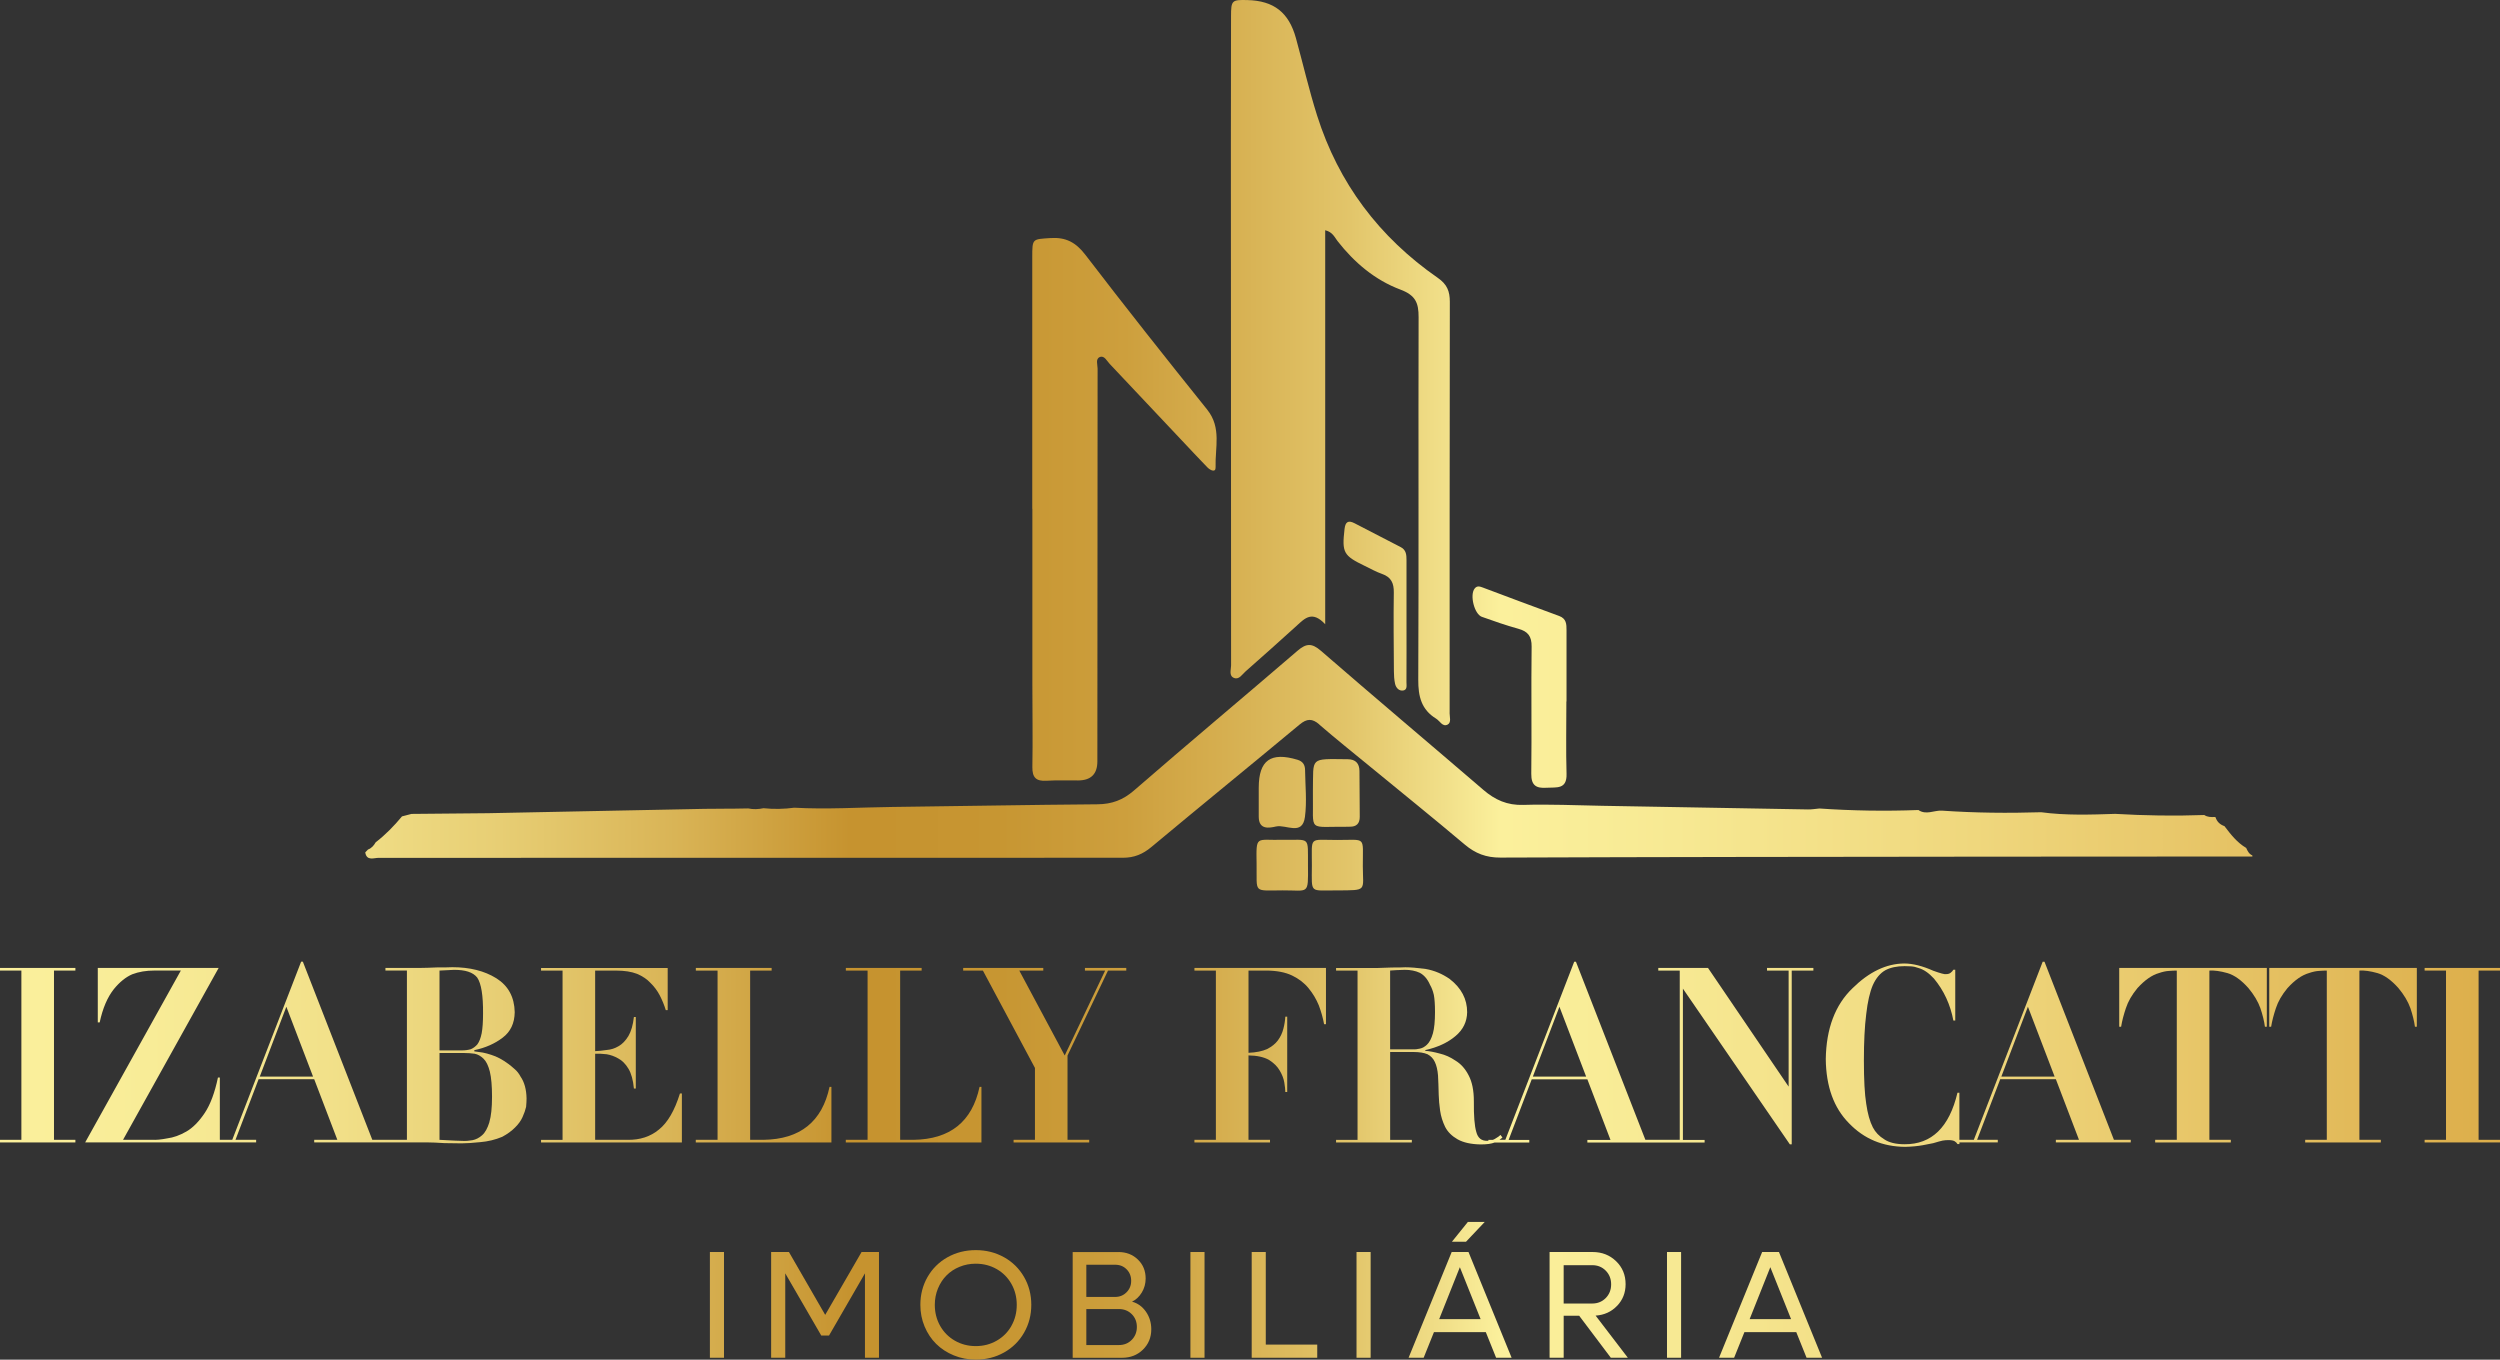 <svg width="228" height="124" viewBox="0 0 228 124" fill="none" xmlns="http://www.w3.org/2000/svg">
<rect x="0" y="0" width="228" height="124" fill="#333333" stroke="none"/>
<path d="M120.321 66.081C121.824 67.381 123.378 68.621 124.913 69.882C127.808 72.26 130.726 74.61 133.588 77.025C134.551 77.838 135.537 78.217 136.826 78.212C151.436 78.154 166.046 78.145 180.655 78.128C188.908 78.119 197.161 78.119 205.417 78.114V78.017C205.109 77.885 204.977 77.613 204.853 77.332C204.02 76.842 203.441 76.096 202.871 75.344C202.471 75.205 202.187 74.949 202.059 74.536L201.985 74.508C201.65 74.529 201.321 74.522 201.028 74.329C198.32 74.427 195.614 74.383 192.908 74.225C190.653 74.299 188.399 74.378 186.153 74.076C183.131 74.169 180.111 74.139 177.093 73.93C176.383 73.893 175.66 74.357 174.959 73.874C171.946 73.988 168.938 73.941 165.929 73.735C165.585 73.765 165.238 73.828 164.894 73.821C158.637 73.714 152.383 73.598 146.126 73.489C143.725 73.447 141.322 73.333 138.923 73.407C137.459 73.454 136.342 72.95 135.277 72.032C130.349 67.797 125.377 63.612 120.469 59.353C119.636 58.631 119.122 58.67 118.329 59.353C113.373 63.614 108.356 67.806 103.421 72.091C102.412 72.966 101.397 73.342 100.082 73.352C93.847 73.398 87.611 73.523 81.376 73.595C78.395 73.63 75.417 73.83 72.436 73.663C71.503 73.788 70.568 73.807 69.632 73.709C69.167 73.807 68.699 73.828 68.232 73.728C67.766 73.735 67.303 73.744 66.838 73.751C66.682 73.751 66.526 73.751 66.37 73.751C65.984 73.753 65.596 73.756 65.209 73.76C64.9 73.763 64.588 73.765 64.278 73.767C57.687 73.9 51.095 74.032 44.504 74.164C42.335 74.185 40.164 74.204 37.996 74.225C37.84 74.225 37.684 74.227 37.528 74.229C37.239 74.304 36.951 74.378 36.662 74.455C35.941 75.323 35.157 76.129 34.259 76.821C34.094 77.109 33.889 77.357 33.563 77.476C33.479 77.564 33.393 77.65 33.31 77.738C33.438 78.542 34.087 78.237 34.51 78.237C57.14 78.24 79.772 78.219 102.402 78.228C103.44 78.228 104.226 77.901 105.015 77.241C109.501 73.498 114.034 69.812 118.527 66.076C119.192 65.523 119.676 65.509 120.332 66.076L120.321 66.081Z" fill="url(#paint0_linear_28_1080)"/>
<path d="M132.206 65.01C132.213 52.517 132.199 40.023 132.224 27.529C132.224 26.547 131.971 25.927 131.121 25.337C125.793 21.642 122.073 16.715 120.116 10.526C119.383 8.206 118.836 5.828 118.189 3.48C117.543 1.13 116.174 0.067 113.752 0.006C112.34 -0.029 112.272 0.032 112.27 1.504C112.263 5.41 112.256 9.318 112.256 13.224C112.256 29.043 112.261 44.865 112.275 60.686C112.275 61.081 112.051 61.638 112.549 61.831C113.005 62.008 113.282 61.508 113.589 61.239C115.155 59.852 116.721 58.468 118.264 57.061C118.994 56.395 119.671 55.654 120.858 56.931V20.997C121.538 21.164 121.71 21.633 121.98 21.982C123.511 23.946 125.405 25.544 127.703 26.405C129.099 26.928 129.381 27.618 129.376 28.93C129.346 39.953 129.397 50.977 129.346 62.001C129.339 63.522 129.632 64.72 130.972 65.54C131.317 65.751 131.561 66.322 132.022 66.083C132.385 65.895 132.201 65.377 132.201 65.008L132.206 65.01Z" fill="url(#paint1_linear_28_1080)"/>
<path d="M110.109 37.373C106.358 32.699 102.635 28.003 98.991 23.245C98.117 22.102 97.202 21.615 95.783 21.712C94.159 21.824 94.142 21.74 94.142 23.44C94.138 31.094 94.142 38.748 94.142 46.402H94.152C94.152 51.736 94.152 57.071 94.152 62.407C94.152 64.92 94.196 67.432 94.152 69.945C94.135 70.913 94.494 71.264 95.445 71.204C96.411 71.143 97.381 71.185 98.349 71.176C99.5 71.165 100.077 70.589 100.08 69.448C100.085 57.502 100.087 45.559 100.101 33.614C100.101 33.254 99.889 32.729 100.306 32.562C100.713 32.399 100.939 32.906 101.19 33.172C103.477 35.588 105.753 38.014 108.035 40.434C108.724 41.166 109.413 41.9 110.111 42.622C110.365 42.884 110.881 43.144 110.862 42.61C110.804 40.85 111.419 39.011 110.106 37.373H110.109Z" fill="url(#paint2_linear_28_1080)"/>
<path d="M135.156 56.258C136.249 56.648 137.348 57.033 138.467 57.342C139.346 57.584 139.695 58.02 139.684 58.977C139.633 62.841 139.7 66.708 139.653 70.572C139.64 71.659 140.126 71.907 141.061 71.842C141.931 71.782 142.911 72.03 142.869 70.581C142.806 68.38 142.853 66.176 142.853 63.972H142.867C142.867 61.808 142.867 59.643 142.867 57.479C142.867 56.922 142.862 56.42 142.187 56.174C139.858 55.329 137.543 54.446 135.223 53.58C134.967 53.485 134.709 53.394 134.488 53.673C134.025 54.256 134.449 56.007 135.154 56.26L135.156 56.258Z" fill="url(#paint3_linear_28_1080)"/>
<path d="M127.124 61.211C127.126 61.594 127.147 61.984 127.229 62.356C127.308 62.716 127.575 63.029 127.959 62.976C128.373 62.918 128.266 62.495 128.269 62.209C128.28 60.356 128.273 58.503 128.273 56.65C128.273 54.797 128.269 52.944 128.273 51.09C128.273 50.612 128.25 50.157 127.75 49.899C126.342 49.172 124.937 48.441 123.527 47.716C122.959 47.426 122.696 47.589 122.622 48.246C122.377 50.394 122.508 50.666 124.471 51.613C124.993 51.866 125.502 52.154 126.047 52.344C126.875 52.635 127.126 53.183 127.115 54.028C127.08 56.422 127.108 58.817 127.124 61.211Z" fill="url(#paint4_linear_28_1080)"/>
<path d="M116.377 75.376C117.28 75.167 118.778 76.266 119.011 74.503C119.197 73.101 119.041 71.654 119.022 70.226C119.018 69.764 118.829 69.441 118.331 69.29C115.89 68.558 114.804 69.329 114.797 71.826C114.797 72.019 114.797 72.211 114.797 72.404C114.797 73.098 114.797 73.793 114.797 74.487C114.797 75.701 115.76 75.518 116.379 75.374L116.377 75.376Z" fill="url(#paint5_linear_28_1080)"/>
<path d="M122.968 75.4C123.008 75.4 123.045 75.393 123.085 75.395C123.708 75.411 124.013 75.109 124.009 74.485C123.997 73.096 123.992 71.707 123.983 70.319C123.978 69.613 123.618 69.246 122.91 69.241C119.395 69.211 119.795 69.027 119.737 72.081C119.737 72.197 119.737 72.313 119.737 72.427C119.809 75.962 119.16 75.365 122.971 75.4H122.968Z" fill="url(#paint6_linear_28_1080)"/>
<path d="M116.984 81.201C119.369 81.189 119.311 81.67 119.287 78.932C119.264 76.215 119.555 76.619 116.954 76.591C114.52 76.656 114.562 76.106 114.601 78.793C114.643 81.5 114.236 81.212 116.986 81.201H116.984Z" fill="url(#paint7_linear_28_1080)"/>
<path d="M124.29 78.948C124.281 76.229 124.637 76.605 121.963 76.605C119.304 76.605 119.657 76.215 119.643 78.951C119.632 81.584 119.408 81.178 121.952 81.206C124.739 81.182 124.297 81.305 124.288 78.948H124.29Z" fill="url(#paint8_linear_28_1080)"/>
<path d="M0 88.516H1.95V103.951H0V104.191H6.876V103.951H4.923V88.516H6.876V88.276H0V88.516Z" fill="url(#paint9_linear_28_1080)"/>
<path d="M46.954 97.519C46.756 97.338 46.567 97.182 46.393 97.05C45.851 96.644 45.32 96.36 44.799 96.2C44.536 96.112 44.278 96.044 44.029 95.993C43.766 95.949 43.508 95.914 43.259 95.884V95.775C44.262 95.564 45.123 95.185 45.841 94.637C46.56 94.098 46.928 93.323 46.942 92.308C46.914 90.931 46.353 89.9 45.262 89.215C44.178 88.543 42.842 88.209 41.258 88.209C40.997 88.223 40.523 88.23 39.831 88.23C39.161 88.258 38.677 88.274 38.375 88.274H35.152V88.513H37.111V103.949H33.954L27.621 87.707H27.462L21.183 103.949H20.049V98.269H19.877C19.589 99.646 19.189 100.719 18.679 101.492C18.148 102.286 17.588 102.855 16.994 103.197C16.401 103.538 15.822 103.747 15.256 103.819C14.705 103.928 14.242 103.972 13.87 103.949H11.222L19.942 88.274H8.918V93.244H9.091C9.365 91.955 9.8 90.938 10.393 90.197C10.917 89.556 11.473 89.108 12.066 88.852C12.66 88.627 13.33 88.513 14.079 88.513H16.494L7.767 104.188H23.36V103.949H21.476L23.584 98.425H28.656L30.764 103.949H28.656V104.188H39.038C39.34 104.188 39.848 104.209 40.553 104.253C41.281 104.267 41.795 104.274 42.1 104.274C42.503 104.274 43.063 104.237 43.785 104.165C44.499 104.107 45.171 103.945 45.809 103.675C46.281 103.42 46.67 103.136 46.975 102.825C47.279 102.528 47.505 102.214 47.652 101.887C47.807 101.546 47.917 101.232 47.98 100.949C48.008 100.652 48.022 100.396 48.022 100.185C48.008 99.356 47.824 98.687 47.47 98.178C47.328 97.909 47.156 97.689 46.951 97.514L46.954 97.519ZM23.691 98.188L26.115 91.813L28.551 98.188H23.691ZM40.083 88.516C40.502 88.486 40.932 88.465 41.372 88.451C42.419 88.437 43.135 88.669 43.519 89.15C43.889 89.688 44.069 90.787 44.054 92.44C44.054 93.183 44.013 93.782 43.929 94.233C43.838 94.679 43.708 95.013 43.54 95.239C43.366 95.443 43.166 95.591 42.942 95.687C42.698 95.759 42.426 95.796 42.126 95.796H40.083V88.513V88.516ZM44.632 102.345C44.462 102.9 44.241 103.297 43.966 103.536C43.706 103.768 43.417 103.919 43.098 103.984C42.768 104.042 42.456 104.065 42.167 104.049C41.935 104.049 41.239 104.017 40.083 103.952V96.035H42.335C42.665 96.035 42.984 96.058 43.287 96.1C43.575 96.158 43.843 96.307 44.092 96.548C44.338 96.781 44.532 97.175 44.673 97.728C44.808 98.283 44.873 99.052 44.873 100.034C44.873 101.016 44.792 101.787 44.629 102.34L44.632 102.345Z" fill="url(#paint10_linear_28_1080)"/>
<path d="M60.1 103.011C59.32 103.659 58.362 103.972 57.226 103.952H54.278V96.102C54.595 96.088 54.944 96.102 55.325 96.147C55.686 96.205 56.037 96.332 56.384 96.53C56.745 96.72 57.054 97.034 57.315 97.47C57.575 97.9 57.74 98.501 57.813 99.275H57.985V92.749H57.813C57.729 93.485 57.561 94.061 57.315 94.477C57.054 94.913 56.749 95.227 56.405 95.417C56.072 95.615 55.721 95.726 55.346 95.756C54.965 95.814 54.609 95.852 54.278 95.865V88.518H56.214C56.947 88.518 57.575 88.615 58.096 88.813C58.597 89.024 59.006 89.301 59.325 89.644C59.662 89.972 59.946 90.35 60.172 90.782C60.391 91.205 60.575 91.653 60.721 92.127H60.893V88.279H49.343V88.518H51.305V103.954H49.343V104.193H62.187V99.723H62.012C61.524 101.29 60.884 102.386 60.097 103.013L60.1 103.011Z" fill="url(#paint11_linear_28_1080)"/>
<path d="M63.455 103.951V104.191H75.826V99.124H75.654C74.977 102.298 72.969 103.907 69.63 103.951H68.413V88.516H70.373V88.276H63.46V88.516H65.442V103.951H63.46H63.455Z" fill="url(#paint12_linear_28_1080)"/>
<path d="M77.136 103.951V104.191H89.507V99.124H89.335C88.658 102.298 86.65 103.907 83.311 103.951H82.094V88.516H84.054V88.276H77.141V88.516H79.123V103.951H77.141H77.136Z" fill="url(#paint13_linear_28_1080)"/>
<path d="M95.147 88.276H87.842V88.516H89.64L94.387 97.396V103.951H92.439V104.191H99.336V103.951H97.358V96.26L101.05 88.516H102.716V88.276H98.945V88.516H100.79L97.102 96.26L92.958 88.516H95.147V88.276Z" fill="url(#paint14_linear_28_1080)"/>
<path d="M108.931 88.516H110.888V103.951H108.931V104.191H115.825V103.951H113.862V96.253C114.643 96.267 115.262 96.402 115.721 96.657C116.172 96.941 116.502 97.27 116.714 97.642C116.933 98.013 117.07 98.371 117.126 98.713C117.189 99.084 117.221 99.377 117.221 99.588H117.394V92.723H117.221C117.2 93.088 117.14 93.455 117.042 93.829C116.944 94.214 116.777 94.565 116.547 94.879C116.314 95.192 115.99 95.454 115.574 95.666C115.137 95.87 114.567 95.986 113.864 96.016V88.516H115.451C116.405 88.516 117.198 88.664 117.833 88.964C118.455 89.263 118.959 89.653 119.348 90.134C119.737 90.608 120.046 91.128 120.279 91.697C120.497 92.28 120.656 92.849 120.756 93.404H120.928V88.276H108.933V88.516H108.931Z" fill="url(#paint15_linear_28_1080)"/>
<path d="M153.474 90.153L163.235 104.365H163.405V88.516H165.38V88.277H161.152V88.516H163.123V99.1L155.771 88.277H151.236V88.516H153.193V103.952H150.059L143.725 87.71H143.567L137.287 103.952H136.75C136.847 103.887 136.938 103.819 137.024 103.745L136.845 103.506C136.745 103.608 136.594 103.717 136.389 103.833C136.317 103.884 136.235 103.921 136.149 103.954H135.742V104.035C135.707 104.035 135.672 104.042 135.635 104.042C135.112 104.056 134.781 103.787 134.639 103.234C134.476 102.695 134.402 101.764 134.416 100.44C134.416 99.458 134.258 98.669 133.939 98.072C133.634 97.475 133.236 97.027 132.741 96.73C132.282 96.416 131.805 96.202 131.31 96.086C130.807 95.949 130.367 95.863 129.986 95.835V95.77C131.114 95.515 132.031 95.09 132.736 94.493C133.434 93.91 133.79 93.183 133.804 92.31C133.804 91.117 133.276 90.109 132.217 89.287C131.54 88.813 130.809 88.509 130.025 88.37C129.262 88.267 128.641 88.216 128.162 88.216C127.936 88.23 127.519 88.237 126.912 88.237C126.319 88.265 125.893 88.281 125.63 88.281H121.849V88.52H123.808V103.956H121.849V104.195H128.76V103.956H126.782V95.942H128.89C129.441 95.942 129.874 96.012 130.193 96.149C130.495 96.309 130.719 96.546 130.861 96.859C131.01 97.173 131.105 97.577 131.147 98.072C131.175 98.58 131.196 99.17 131.21 99.841C131.224 100.299 131.265 100.784 131.338 101.293C131.414 101.811 131.568 102.301 131.794 102.767C132.026 103.225 132.403 103.603 132.927 103.903C133.45 104.2 134.155 104.358 135.044 104.372C135.596 104.372 136.014 104.314 136.305 104.198H139.472V103.959H137.587L139.695 98.434H144.768L146.876 103.959H144.768V104.198H155.461V103.959H153.481V90.16L153.474 90.153ZM128.883 95.698H126.779V88.513C127.11 88.486 127.559 88.462 128.122 88.448C128.643 88.448 129.099 88.539 129.485 88.72C129.881 88.931 130.191 89.296 130.416 89.812C130.565 90.067 130.681 90.371 130.765 90.729C130.835 91.087 130.872 91.609 130.872 92.301C130.872 93.13 130.809 93.778 130.681 94.245C130.546 94.718 130.367 95.06 130.142 95.271C129.937 95.469 129.725 95.587 129.506 95.631C129.26 95.689 129.053 95.712 128.883 95.696V95.698ZM139.795 98.188L142.22 91.813L144.656 98.188H139.795Z" fill="url(#paint16_linear_28_1080)"/>
<path d="M186.451 87.71H186.293L180.013 103.951H178.696V99.655H178.522C177.775 102.804 176.17 104.369 173.706 104.355C172.91 104.355 172.291 104.207 171.846 103.907C171.381 103.624 171.032 103.259 170.802 102.813C170.527 102.275 170.327 101.557 170.199 100.661C170.057 99.785 169.987 98.476 169.987 96.725C169.987 94.974 170.057 93.631 170.199 92.493C170.325 91.372 170.527 90.489 170.799 89.849C171.088 89.208 171.47 88.752 171.949 88.483C172.419 88.234 173.003 88.112 173.699 88.112C173.882 88.112 174.082 88.118 174.299 88.132C174.518 88.146 174.741 88.197 174.974 88.286C175.444 88.416 175.911 88.739 176.377 89.247C177.284 90.341 177.873 91.616 178.147 93.074H178.319V88.439H178.147C178.084 88.548 178.003 88.639 177.903 88.711C177.803 88.799 177.659 88.841 177.468 88.841C177.354 88.871 176.972 88.769 176.318 88.534C175.325 88.091 174.438 87.87 173.659 87.87C172.028 87.884 170.457 88.639 168.947 90.129C167.365 91.65 166.553 93.803 166.511 96.592C166.539 99.096 167.246 101.046 168.631 102.442C169.994 103.861 171.7 104.578 173.752 104.592C174.362 104.578 174.901 104.527 175.369 104.441C175.844 104.348 176.158 104.288 176.307 104.258C176.684 104.144 176.97 104.065 177.17 104.021C177.347 103.993 177.517 103.977 177.682 103.977C177.959 103.977 178.154 104.012 178.268 104.084C178.382 104.156 178.466 104.239 178.524 104.339H178.699V104.186H182.198V103.947H180.313L182.422 98.422H187.494L189.602 103.947H187.494V104.186H194.325V103.947H192.789L186.456 87.705L186.451 87.71ZM182.522 98.188L184.946 91.813L187.382 98.188H182.522Z" fill="url(#paint17_linear_28_1080)"/>
<path d="M193.273 93.638H193.446C193.529 93.121 193.676 92.556 193.881 91.945C194.079 91.335 194.432 90.722 194.939 90.111C195.603 89.382 196.254 88.927 196.889 88.746C197.229 88.629 197.531 88.564 197.801 88.548C198.062 88.527 198.304 88.516 198.523 88.516V103.951H196.552V104.191H203.451V103.951H201.496V88.516C201.943 88.488 202.492 88.562 203.143 88.746C203.767 88.927 204.405 89.382 205.054 90.111C205.563 90.722 205.929 91.335 206.147 91.945C206.352 92.556 206.492 93.121 206.561 93.638H206.734V88.276H193.273V93.638Z" fill="url(#paint18_linear_28_1080)"/>
<path d="M206.955 93.638H207.127C207.211 93.121 207.357 92.556 207.562 91.945C207.76 91.335 208.113 90.722 208.621 90.111C209.284 89.382 209.935 88.927 210.57 88.746C210.91 88.629 211.213 88.564 211.482 88.548C211.743 88.527 211.985 88.516 212.204 88.516V103.951H210.233V104.191H217.132V103.951H215.177V88.516C215.624 88.488 216.173 88.562 216.825 88.746C217.448 88.927 218.086 89.382 218.735 90.111C219.244 90.722 219.61 91.335 219.828 91.945C220.033 92.556 220.173 93.121 220.243 93.638H220.415V88.276H206.955V93.638Z" fill="url(#paint19_linear_28_1080)"/>
<path d="M228 88.516V88.276H221.125V88.516H223.077V103.951H221.125V104.191H228V103.951H226.048V88.516H228Z" fill="url(#paint20_linear_28_1080)"/>
<path d="M66.028 114.183H64.742V123.827H66.028V114.183Z" fill="url(#paint21_linear_28_1080)"/>
<path d="M75.258 119.917L71.95 114.183H70.328V123.827H71.615V116.129L74.898 121.8H75.608L78.884 116.129V123.827H80.163V114.183H78.576L75.258 119.917Z" fill="url(#paint22_linear_28_1080)"/>
<path d="M91.574 114.664C90.801 114.23 89.94 114.011 88.991 114.011C88.042 114.011 87.183 114.23 86.408 114.664C85.636 115.098 85.031 115.697 84.593 116.459C84.156 117.221 83.937 118.068 83.937 119.002C83.937 119.703 84.065 120.36 84.323 120.978C84.582 121.596 84.933 122.123 85.38 122.564C85.827 123.005 86.362 123.356 86.988 123.611C87.611 123.869 88.281 123.997 88.991 123.997C89.94 123.997 90.799 123.779 91.574 123.344C92.346 122.91 92.953 122.311 93.393 121.545C93.833 120.781 94.054 119.931 94.054 118.999C94.054 118.068 93.833 117.218 93.393 116.457C92.953 115.695 92.346 115.096 91.574 114.661V114.664ZM92.244 120.918C91.918 121.493 91.469 121.944 90.897 122.271C90.324 122.599 89.689 122.764 88.991 122.764C88.293 122.764 87.658 122.599 87.085 122.271C86.513 121.944 86.066 121.491 85.74 120.918C85.417 120.342 85.254 119.703 85.254 119.002C85.254 118.475 85.35 117.978 85.54 117.513C85.731 117.049 85.992 116.652 86.32 116.32C86.648 115.987 87.043 115.725 87.507 115.535C87.969 115.344 88.463 115.249 88.986 115.249C89.684 115.249 90.32 115.412 90.892 115.737C91.464 116.062 91.913 116.512 92.239 117.088C92.565 117.664 92.728 118.303 92.728 119.004C92.728 119.705 92.565 120.344 92.239 120.92L92.244 120.918Z" fill="url(#paint23_linear_28_1080)"/>
<path d="M103.245 118.709C103.605 118.537 103.901 118.259 104.134 117.873C104.366 117.488 104.483 117.065 104.483 116.601C104.483 115.904 104.248 115.328 103.775 114.871C103.303 114.413 102.712 114.186 102 114.186H97.828V123.83H102.335C103.091 123.83 103.724 123.584 104.234 123.089C104.741 122.594 104.997 121.974 104.997 121.229C104.997 120.627 104.834 120.096 104.511 119.629C104.187 119.162 103.766 118.856 103.245 118.712V118.709ZM99.073 115.344H101.707C102.126 115.344 102.475 115.484 102.749 115.765C103.026 116.046 103.163 116.394 103.163 116.812C103.163 117.23 103.021 117.574 102.74 117.857C102.458 118.14 102.114 118.28 101.707 118.28H99.073V115.344ZM103.215 122.195C102.903 122.511 102.512 122.669 102.042 122.669H99.073V119.385H102.042C102.512 119.385 102.903 119.541 103.215 119.849C103.526 120.158 103.682 120.548 103.682 121.018C103.682 121.487 103.526 121.879 103.215 122.195Z" fill="url(#paint24_linear_28_1080)"/>
<path d="M109.853 114.183H108.566V123.827H109.853V114.183Z" fill="url(#paint25_linear_28_1080)"/>
<path d="M115.439 114.183H114.155V123.827H120.132V122.627H115.439V114.183Z" fill="url(#paint26_linear_28_1080)"/>
<path d="M125.002 114.183H123.715V123.827H125.002V114.183Z" fill="url(#paint27_linear_28_1080)"/>
<path d="M133.872 111.438L132.415 113.247H133.699L135.41 111.438H133.872Z" fill="url(#paint28_linear_28_1080)"/>
<path d="M132.394 114.183L128.462 123.827H129.837L130.775 121.493H135.507L136.445 123.827H137.86L133.927 114.183H132.396H132.394ZM131.252 120.307L133.139 115.569L135.033 120.307H131.249H131.252Z" fill="url(#paint29_linear_28_1080)"/>
<path d="M147.478 119.095C147.995 118.556 148.255 117.896 148.255 117.118C148.255 116.28 147.967 115.583 147.39 115.024C146.813 114.464 146.096 114.183 145.24 114.183H141.322V123.827H142.608V119.998H144.023L146.908 123.827H148.46L145.519 119.984C146.308 119.931 146.962 119.633 147.478 119.092V119.095ZM142.606 118.879V115.384H145.212C145.705 115.384 146.115 115.551 146.443 115.883C146.771 116.215 146.936 116.631 146.936 117.132C146.936 117.634 146.771 118.05 146.443 118.382C146.115 118.714 145.705 118.881 145.212 118.881H142.606V118.879Z" fill="url(#paint30_linear_28_1080)"/>
<path d="M153.316 114.183H152.03V123.827H153.316V114.183Z" fill="url(#paint31_linear_28_1080)"/>
<path d="M160.708 114.183L156.776 123.827H158.151L159.089 121.493H163.821L164.759 123.827H166.174L162.241 114.183H160.71H160.708ZM159.566 120.307L161.453 115.569L163.347 120.307H159.563H159.566Z" fill="url(#paint32_linear_28_1080)"/>
<defs>
<linearGradient id="paint0_linear_28_1080" x1="-9.8765e-05" y1="61.998" x2="228" y2="61.998" gradientUnits="userSpaceOnUse">
<stop stop-color="#FBF09C"/>
<stop offset="0.06" stop-color="#F8EC97"/>
<stop offset="0.13" stop-color="#F2E18A"/>
<stop offset="0.2" stop-color="#E7CE74"/>
<stop offset="0.27" stop-color="#D9B456"/>
<stop offset="0.34" stop-color="#C6932F"/>
<stop offset="0.35" stop-color="#C6932F"/>
<stop offset="0.4" stop-color="#C79632"/>
<stop offset="0.45" stop-color="#CD9F3D"/>
<stop offset="0.49" stop-color="#D6AF50"/>
<stop offset="0.54" stop-color="#E2C56A"/>
<stop offset="0.58" stop-color="#F2E18B"/>
<stop offset="0.6" stop-color="#FBF09C"/>
<stop offset="0.67" stop-color="#F7E993"/>
<stop offset="0.79" stop-color="#EFD77D"/>
<stop offset="0.94" stop-color="#E2BA5A"/>
<stop offset="1" stop-color="#DCAD49"/>
</linearGradient>
<linearGradient id="paint1_linear_28_1080" x1="7.96543e-05" y1="61.998" x2="228" y2="61.998" gradientUnits="userSpaceOnUse">
<stop stop-color="#FBF09C"/>
<stop offset="0.06" stop-color="#F8EC97"/>
<stop offset="0.13" stop-color="#F2E18A"/>
<stop offset="0.2" stop-color="#E7CE74"/>
<stop offset="0.27" stop-color="#D9B456"/>
<stop offset="0.34" stop-color="#C6932F"/>
<stop offset="0.35" stop-color="#C6932F"/>
<stop offset="0.4" stop-color="#C79632"/>
<stop offset="0.45" stop-color="#CD9F3D"/>
<stop offset="0.49" stop-color="#D6AF50"/>
<stop offset="0.54" stop-color="#E2C56A"/>
<stop offset="0.58" stop-color="#F2E18B"/>
<stop offset="0.6" stop-color="#FBF09C"/>
<stop offset="0.67" stop-color="#F7E993"/>
<stop offset="0.79" stop-color="#EFD77D"/>
<stop offset="0.94" stop-color="#E2BA5A"/>
<stop offset="1" stop-color="#DCAD49"/>
</linearGradient>
<linearGradient id="paint2_linear_28_1080" x1="2.18233e-05" y1="61.998" x2="228" y2="61.998" gradientUnits="userSpaceOnUse">
<stop stop-color="#FBF09C"/>
<stop offset="0.06" stop-color="#F8EC97"/>
<stop offset="0.13" stop-color="#F2E18A"/>
<stop offset="0.2" stop-color="#E7CE74"/>
<stop offset="0.27" stop-color="#D9B456"/>
<stop offset="0.34" stop-color="#C6932F"/>
<stop offset="0.35" stop-color="#C6932F"/>
<stop offset="0.4" stop-color="#C79632"/>
<stop offset="0.45" stop-color="#CD9F3D"/>
<stop offset="0.49" stop-color="#D6AF50"/>
<stop offset="0.54" stop-color="#E2C56A"/>
<stop offset="0.58" stop-color="#F2E18B"/>
<stop offset="0.6" stop-color="#FBF09C"/>
<stop offset="0.67" stop-color="#F7E993"/>
<stop offset="0.79" stop-color="#EFD77D"/>
<stop offset="0.94" stop-color="#E2BA5A"/>
<stop offset="1" stop-color="#DCAD49"/>
</linearGradient>
<linearGradient id="paint3_linear_28_1080" x1="-0" y1="61.998" x2="228" y2="61.998" gradientUnits="userSpaceOnUse">
<stop stop-color="#FBF09C"/>
<stop offset="0.06" stop-color="#F8EC97"/>
<stop offset="0.13" stop-color="#F2E18A"/>
<stop offset="0.2" stop-color="#E7CE74"/>
<stop offset="0.27" stop-color="#D9B456"/>
<stop offset="0.34" stop-color="#C6932F"/>
<stop offset="0.35" stop-color="#C6932F"/>
<stop offset="0.4" stop-color="#C79632"/>
<stop offset="0.45" stop-color="#CD9F3D"/>
<stop offset="0.49" stop-color="#D6AF50"/>
<stop offset="0.54" stop-color="#E2C56A"/>
<stop offset="0.58" stop-color="#F2E18B"/>
<stop offset="0.6" stop-color="#FBF09C"/>
<stop offset="0.67" stop-color="#F7E993"/>
<stop offset="0.79" stop-color="#EFD77D"/>
<stop offset="0.94" stop-color="#E2BA5A"/>
<stop offset="1" stop-color="#DCAD49"/>
</linearGradient>
<linearGradient id="paint4_linear_28_1080" x1="-0" y1="61.998" x2="228" y2="61.998" gradientUnits="userSpaceOnUse">
<stop stop-color="#FBF09C"/>
<stop offset="0.06" stop-color="#F8EC97"/>
<stop offset="0.13" stop-color="#F2E18A"/>
<stop offset="0.2" stop-color="#E7CE74"/>
<stop offset="0.27" stop-color="#D9B456"/>
<stop offset="0.34" stop-color="#C6932F"/>
<stop offset="0.35" stop-color="#C6932F"/>
<stop offset="0.4" stop-color="#C79632"/>
<stop offset="0.45" stop-color="#CD9F3D"/>
<stop offset="0.49" stop-color="#D6AF50"/>
<stop offset="0.54" stop-color="#E2C56A"/>
<stop offset="0.58" stop-color="#F2E18B"/>
<stop offset="0.6" stop-color="#FBF09C"/>
<stop offset="0.67" stop-color="#F7E993"/>
<stop offset="0.79" stop-color="#EFD77D"/>
<stop offset="0.94" stop-color="#E2BA5A"/>
<stop offset="1" stop-color="#DCAD49"/>
</linearGradient>
<linearGradient id="paint5_linear_28_1080" x1="2.1308e-05" y1="61.998" x2="228" y2="61.998" gradientUnits="userSpaceOnUse">
<stop stop-color="#FBF09C"/>
<stop offset="0.06" stop-color="#F8EC97"/>
<stop offset="0.13" stop-color="#F2E18A"/>
<stop offset="0.2" stop-color="#E7CE74"/>
<stop offset="0.27" stop-color="#D9B456"/>
<stop offset="0.34" stop-color="#C6932F"/>
<stop offset="0.35" stop-color="#C6932F"/>
<stop offset="0.4" stop-color="#C79632"/>
<stop offset="0.45" stop-color="#CD9F3D"/>
<stop offset="0.49" stop-color="#D6AF50"/>
<stop offset="0.54" stop-color="#E2C56A"/>
<stop offset="0.58" stop-color="#F2E18B"/>
<stop offset="0.6" stop-color="#FBF09C"/>
<stop offset="0.67" stop-color="#F7E993"/>
<stop offset="0.79" stop-color="#EFD77D"/>
<stop offset="0.94" stop-color="#E2BA5A"/>
<stop offset="1" stop-color="#DCAD49"/>
</linearGradient>
<linearGradient id="paint6_linear_28_1080" x1="0" y1="61.998" x2="228" y2="61.998" gradientUnits="userSpaceOnUse">
<stop stop-color="#FBF09C"/>
<stop offset="0.06" stop-color="#F8EC97"/>
<stop offset="0.13" stop-color="#F2E18A"/>
<stop offset="0.2" stop-color="#E7CE74"/>
<stop offset="0.27" stop-color="#D9B456"/>
<stop offset="0.34" stop-color="#C6932F"/>
<stop offset="0.35" stop-color="#C6932F"/>
<stop offset="0.4" stop-color="#C79632"/>
<stop offset="0.45" stop-color="#CD9F3D"/>
<stop offset="0.49" stop-color="#D6AF50"/>
<stop offset="0.54" stop-color="#E2C56A"/>
<stop offset="0.58" stop-color="#F2E18B"/>
<stop offset="0.6" stop-color="#FBF09C"/>
<stop offset="0.67" stop-color="#F7E993"/>
<stop offset="0.79" stop-color="#EFD77D"/>
<stop offset="0.94" stop-color="#E2BA5A"/>
<stop offset="1" stop-color="#DCAD49"/>
</linearGradient>
<linearGradient id="paint7_linear_28_1080" x1="2.59572e-05" y1="61.998" x2="228" y2="61.998" gradientUnits="userSpaceOnUse">
<stop stop-color="#FBF09C"/>
<stop offset="0.06" stop-color="#F8EC97"/>
<stop offset="0.13" stop-color="#F2E18A"/>
<stop offset="0.2" stop-color="#E7CE74"/>
<stop offset="0.27" stop-color="#D9B456"/>
<stop offset="0.34" stop-color="#C6932F"/>
<stop offset="0.35" stop-color="#C6932F"/>
<stop offset="0.4" stop-color="#C79632"/>
<stop offset="0.45" stop-color="#CD9F3D"/>
<stop offset="0.49" stop-color="#D6AF50"/>
<stop offset="0.54" stop-color="#E2C56A"/>
<stop offset="0.58" stop-color="#F2E18B"/>
<stop offset="0.6" stop-color="#FBF09C"/>
<stop offset="0.67" stop-color="#F7E993"/>
<stop offset="0.79" stop-color="#EFD77D"/>
<stop offset="0.94" stop-color="#E2BA5A"/>
<stop offset="1" stop-color="#DCAD49"/>
</linearGradient>
<linearGradient id="paint8_linear_28_1080" x1="0" y1="61.998" x2="228" y2="61.998" gradientUnits="userSpaceOnUse">
<stop stop-color="#FBF09C"/>
<stop offset="0.06" stop-color="#F8EC97"/>
<stop offset="0.13" stop-color="#F2E18A"/>
<stop offset="0.2" stop-color="#E7CE74"/>
<stop offset="0.27" stop-color="#D9B456"/>
<stop offset="0.34" stop-color="#C6932F"/>
<stop offset="0.35" stop-color="#C6932F"/>
<stop offset="0.4" stop-color="#C79632"/>
<stop offset="0.45" stop-color="#CD9F3D"/>
<stop offset="0.49" stop-color="#D6AF50"/>
<stop offset="0.54" stop-color="#E2C56A"/>
<stop offset="0.58" stop-color="#F2E18B"/>
<stop offset="0.6" stop-color="#FBF09C"/>
<stop offset="0.67" stop-color="#F7E993"/>
<stop offset="0.79" stop-color="#EFD77D"/>
<stop offset="0.94" stop-color="#E2BA5A"/>
<stop offset="1" stop-color="#DCAD49"/>
</linearGradient>
<linearGradient id="paint9_linear_28_1080" x1="0" y1="61.998" x2="228" y2="61.998" gradientUnits="userSpaceOnUse">
<stop stop-color="#FBF09C"/>
<stop offset="0.06" stop-color="#F8EC97"/>
<stop offset="0.13" stop-color="#F2E18A"/>
<stop offset="0.2" stop-color="#E7CE74"/>
<stop offset="0.27" stop-color="#D9B456"/>
<stop offset="0.34" stop-color="#C6932F"/>
<stop offset="0.35" stop-color="#C6932F"/>
<stop offset="0.4" stop-color="#C79632"/>
<stop offset="0.45" stop-color="#CD9F3D"/>
<stop offset="0.49" stop-color="#D6AF50"/>
<stop offset="0.54" stop-color="#E2C56A"/>
<stop offset="0.58" stop-color="#F2E18B"/>
<stop offset="0.6" stop-color="#FBF09C"/>
<stop offset="0.67" stop-color="#F7E993"/>
<stop offset="0.79" stop-color="#EFD77D"/>
<stop offset="0.94" stop-color="#E2BA5A"/>
<stop offset="1" stop-color="#DCAD49"/>
</linearGradient>
<linearGradient id="paint10_linear_28_1080" x1="-7.02813e-05" y1="61.998" x2="228" y2="61.998" gradientUnits="userSpaceOnUse">
<stop stop-color="#FBF09C"/>
<stop offset="0.06" stop-color="#F8EC97"/>
<stop offset="0.13" stop-color="#F2E18A"/>
<stop offset="0.2" stop-color="#E7CE74"/>
<stop offset="0.27" stop-color="#D9B456"/>
<stop offset="0.34" stop-color="#C6932F"/>
<stop offset="0.35" stop-color="#C6932F"/>
<stop offset="0.4" stop-color="#C79632"/>
<stop offset="0.45" stop-color="#CD9F3D"/>
<stop offset="0.49" stop-color="#D6AF50"/>
<stop offset="0.54" stop-color="#E2C56A"/>
<stop offset="0.58" stop-color="#F2E18B"/>
<stop offset="0.6" stop-color="#FBF09C"/>
<stop offset="0.67" stop-color="#F7E993"/>
<stop offset="0.79" stop-color="#EFD77D"/>
<stop offset="0.94" stop-color="#E2BA5A"/>
<stop offset="1" stop-color="#DCAD49"/>
</linearGradient>
<linearGradient id="paint11_linear_28_1080" x1="1.35628e-05" y1="61.998" x2="228" y2="61.998" gradientUnits="userSpaceOnUse">
<stop stop-color="#FBF09C"/>
<stop offset="0.06" stop-color="#F8EC97"/>
<stop offset="0.13" stop-color="#F2E18A"/>
<stop offset="0.2" stop-color="#E7CE74"/>
<stop offset="0.27" stop-color="#D9B456"/>
<stop offset="0.34" stop-color="#C6932F"/>
<stop offset="0.35" stop-color="#C6932F"/>
<stop offset="0.4" stop-color="#C79632"/>
<stop offset="0.45" stop-color="#CD9F3D"/>
<stop offset="0.49" stop-color="#D6AF50"/>
<stop offset="0.54" stop-color="#E2C56A"/>
<stop offset="0.58" stop-color="#F2E18B"/>
<stop offset="0.6" stop-color="#FBF09C"/>
<stop offset="0.67" stop-color="#F7E993"/>
<stop offset="0.79" stop-color="#EFD77D"/>
<stop offset="0.94" stop-color="#E2BA5A"/>
<stop offset="1" stop-color="#DCAD49"/>
</linearGradient>
<linearGradient id="paint12_linear_28_1080" x1="9.06817e-05" y1="61.998" x2="228" y2="61.998" gradientUnits="userSpaceOnUse">
<stop stop-color="#FBF09C"/>
<stop offset="0.06" stop-color="#F8EC97"/>
<stop offset="0.13" stop-color="#F2E18A"/>
<stop offset="0.2" stop-color="#E7CE74"/>
<stop offset="0.27" stop-color="#D9B456"/>
<stop offset="0.34" stop-color="#C6932F"/>
<stop offset="0.35" stop-color="#C6932F"/>
<stop offset="0.4" stop-color="#C79632"/>
<stop offset="0.45" stop-color="#CD9F3D"/>
<stop offset="0.49" stop-color="#D6AF50"/>
<stop offset="0.54" stop-color="#E2C56A"/>
<stop offset="0.58" stop-color="#F2E18B"/>
<stop offset="0.6" stop-color="#FBF09C"/>
<stop offset="0.67" stop-color="#F7E993"/>
<stop offset="0.79" stop-color="#EFD77D"/>
<stop offset="0.94" stop-color="#E2BA5A"/>
<stop offset="1" stop-color="#DCAD49"/>
</linearGradient>
<linearGradient id="paint13_linear_28_1080" x1="-1.78265e-05" y1="61.998" x2="228" y2="61.998" gradientUnits="userSpaceOnUse">
<stop stop-color="#FBF09C"/>
<stop offset="0.06" stop-color="#F8EC97"/>
<stop offset="0.13" stop-color="#F2E18A"/>
<stop offset="0.2" stop-color="#E7CE74"/>
<stop offset="0.27" stop-color="#D9B456"/>
<stop offset="0.34" stop-color="#C6932F"/>
<stop offset="0.35" stop-color="#C6932F"/>
<stop offset="0.4" stop-color="#C79632"/>
<stop offset="0.45" stop-color="#CD9F3D"/>
<stop offset="0.49" stop-color="#D6AF50"/>
<stop offset="0.54" stop-color="#E2C56A"/>
<stop offset="0.58" stop-color="#F2E18B"/>
<stop offset="0.6" stop-color="#FBF09C"/>
<stop offset="0.67" stop-color="#F7E993"/>
<stop offset="0.79" stop-color="#EFD77D"/>
<stop offset="0.94" stop-color="#E2BA5A"/>
<stop offset="1" stop-color="#DCAD49"/>
</linearGradient>
<linearGradient id="paint14_linear_28_1080" x1="-1.60978e-05" y1="61.998" x2="228" y2="61.998" gradientUnits="userSpaceOnUse">
<stop stop-color="#FBF09C"/>
<stop offset="0.06" stop-color="#F8EC97"/>
<stop offset="0.13" stop-color="#F2E18A"/>
<stop offset="0.2" stop-color="#E7CE74"/>
<stop offset="0.27" stop-color="#D9B456"/>
<stop offset="0.34" stop-color="#C6932F"/>
<stop offset="0.35" stop-color="#C6932F"/>
<stop offset="0.4" stop-color="#C79632"/>
<stop offset="0.45" stop-color="#CD9F3D"/>
<stop offset="0.49" stop-color="#D6AF50"/>
<stop offset="0.54" stop-color="#E2C56A"/>
<stop offset="0.58" stop-color="#F2E18B"/>
<stop offset="0.6" stop-color="#FBF09C"/>
<stop offset="0.67" stop-color="#F7E993"/>
<stop offset="0.79" stop-color="#EFD77D"/>
<stop offset="0.94" stop-color="#E2BA5A"/>
<stop offset="1" stop-color="#DCAD49"/>
</linearGradient>
<linearGradient id="paint15_linear_28_1080" x1="3.42347e-05" y1="61.998" x2="228" y2="61.998" gradientUnits="userSpaceOnUse">
<stop stop-color="#FBF09C"/>
<stop offset="0.06" stop-color="#F8EC97"/>
<stop offset="0.13" stop-color="#F2E18A"/>
<stop offset="0.2" stop-color="#E7CE74"/>
<stop offset="0.27" stop-color="#D9B456"/>
<stop offset="0.34" stop-color="#C6932F"/>
<stop offset="0.35" stop-color="#C6932F"/>
<stop offset="0.4" stop-color="#C79632"/>
<stop offset="0.45" stop-color="#CD9F3D"/>
<stop offset="0.49" stop-color="#D6AF50"/>
<stop offset="0.54" stop-color="#E2C56A"/>
<stop offset="0.58" stop-color="#F2E18B"/>
<stop offset="0.6" stop-color="#FBF09C"/>
<stop offset="0.67" stop-color="#F7E993"/>
<stop offset="0.79" stop-color="#EFD77D"/>
<stop offset="0.94" stop-color="#E2BA5A"/>
<stop offset="1" stop-color="#DCAD49"/>
</linearGradient>
<linearGradient id="paint16_linear_28_1080" x1="-0" y1="61.998" x2="228" y2="61.998" gradientUnits="userSpaceOnUse">
<stop stop-color="#FBF09C"/>
<stop offset="0.06" stop-color="#F8EC97"/>
<stop offset="0.13" stop-color="#F2E18A"/>
<stop offset="0.2" stop-color="#E7CE74"/>
<stop offset="0.27" stop-color="#D9B456"/>
<stop offset="0.34" stop-color="#C6932F"/>
<stop offset="0.35" stop-color="#C6932F"/>
<stop offset="0.4" stop-color="#C79632"/>
<stop offset="0.45" stop-color="#CD9F3D"/>
<stop offset="0.49" stop-color="#D6AF50"/>
<stop offset="0.54" stop-color="#E2C56A"/>
<stop offset="0.58" stop-color="#F2E18B"/>
<stop offset="0.6" stop-color="#FBF09C"/>
<stop offset="0.67" stop-color="#F7E993"/>
<stop offset="0.79" stop-color="#EFD77D"/>
<stop offset="0.94" stop-color="#E2BA5A"/>
<stop offset="1" stop-color="#DCAD49"/>
</linearGradient>
<linearGradient id="paint17_linear_28_1080" x1="0" y1="61.998" x2="228" y2="61.998" gradientUnits="userSpaceOnUse">
<stop stop-color="#FBF09C"/>
<stop offset="0.06" stop-color="#F8EC97"/>
<stop offset="0.13" stop-color="#F2E18A"/>
<stop offset="0.2" stop-color="#E7CE74"/>
<stop offset="0.27" stop-color="#D9B456"/>
<stop offset="0.34" stop-color="#C6932F"/>
<stop offset="0.35" stop-color="#C6932F"/>
<stop offset="0.4" stop-color="#C79632"/>
<stop offset="0.45" stop-color="#CD9F3D"/>
<stop offset="0.49" stop-color="#D6AF50"/>
<stop offset="0.54" stop-color="#E2C56A"/>
<stop offset="0.58" stop-color="#F2E18B"/>
<stop offset="0.6" stop-color="#FBF09C"/>
<stop offset="0.67" stop-color="#F7E993"/>
<stop offset="0.79" stop-color="#EFD77D"/>
<stop offset="0.94" stop-color="#E2BA5A"/>
<stop offset="1" stop-color="#DCAD49"/>
</linearGradient>
<linearGradient id="paint18_linear_28_1080" x1="-2.3578e-05" y1="61.998" x2="228" y2="61.998" gradientUnits="userSpaceOnUse">
<stop stop-color="#FBF09C"/>
<stop offset="0.06" stop-color="#F8EC97"/>
<stop offset="0.13" stop-color="#F2E18A"/>
<stop offset="0.2" stop-color="#E7CE74"/>
<stop offset="0.27" stop-color="#D9B456"/>
<stop offset="0.34" stop-color="#C6932F"/>
<stop offset="0.35" stop-color="#C6932F"/>
<stop offset="0.4" stop-color="#C79632"/>
<stop offset="0.45" stop-color="#CD9F3D"/>
<stop offset="0.49" stop-color="#D6AF50"/>
<stop offset="0.54" stop-color="#E2C56A"/>
<stop offset="0.58" stop-color="#F2E18B"/>
<stop offset="0.6" stop-color="#FBF09C"/>
<stop offset="0.67" stop-color="#F7E993"/>
<stop offset="0.79" stop-color="#EFD77D"/>
<stop offset="0.94" stop-color="#E2BA5A"/>
<stop offset="1" stop-color="#DCAD49"/>
</linearGradient>
<linearGradient id="paint19_linear_28_1080" x1="7.49524e-05" y1="61.998" x2="228" y2="61.998" gradientUnits="userSpaceOnUse">
<stop stop-color="#FBF09C"/>
<stop offset="0.06" stop-color="#F8EC97"/>
<stop offset="0.13" stop-color="#F2E18A"/>
<stop offset="0.2" stop-color="#E7CE74"/>
<stop offset="0.27" stop-color="#D9B456"/>
<stop offset="0.34" stop-color="#C6932F"/>
<stop offset="0.35" stop-color="#C6932F"/>
<stop offset="0.4" stop-color="#C79632"/>
<stop offset="0.45" stop-color="#CD9F3D"/>
<stop offset="0.49" stop-color="#D6AF50"/>
<stop offset="0.54" stop-color="#E2C56A"/>
<stop offset="0.58" stop-color="#F2E18B"/>
<stop offset="0.6" stop-color="#FBF09C"/>
<stop offset="0.67" stop-color="#F7E993"/>
<stop offset="0.79" stop-color="#EFD77D"/>
<stop offset="0.94" stop-color="#E2BA5A"/>
<stop offset="1" stop-color="#DCAD49"/>
</linearGradient>
<linearGradient id="paint20_linear_28_1080" x1="0" y1="61.998" x2="228" y2="61.998" gradientUnits="userSpaceOnUse">
<stop stop-color="#FBF09C"/>
<stop offset="0.06" stop-color="#F8EC97"/>
<stop offset="0.13" stop-color="#F2E18A"/>
<stop offset="0.2" stop-color="#E7CE74"/>
<stop offset="0.27" stop-color="#D9B456"/>
<stop offset="0.34" stop-color="#C6932F"/>
<stop offset="0.35" stop-color="#C6932F"/>
<stop offset="0.4" stop-color="#C79632"/>
<stop offset="0.45" stop-color="#CD9F3D"/>
<stop offset="0.49" stop-color="#D6AF50"/>
<stop offset="0.54" stop-color="#E2C56A"/>
<stop offset="0.58" stop-color="#F2E18B"/>
<stop offset="0.6" stop-color="#FBF09C"/>
<stop offset="0.67" stop-color="#F7E993"/>
<stop offset="0.79" stop-color="#EFD77D"/>
<stop offset="0.94" stop-color="#E2BA5A"/>
<stop offset="1" stop-color="#DCAD49"/>
</linearGradient>
<linearGradient id="paint21_linear_28_1080" x1="4.64792e-05" y1="61.998" x2="228" y2="61.998" gradientUnits="userSpaceOnUse">
<stop stop-color="#FBF09C"/>
<stop offset="0.06" stop-color="#F8EC97"/>
<stop offset="0.13" stop-color="#F2E18A"/>
<stop offset="0.2" stop-color="#E7CE74"/>
<stop offset="0.27" stop-color="#D9B456"/>
<stop offset="0.34" stop-color="#C6932F"/>
<stop offset="0.35" stop-color="#C6932F"/>
<stop offset="0.4" stop-color="#C79632"/>
<stop offset="0.45" stop-color="#CD9F3D"/>
<stop offset="0.49" stop-color="#D6AF50"/>
<stop offset="0.54" stop-color="#E2C56A"/>
<stop offset="0.58" stop-color="#F2E18B"/>
<stop offset="0.6" stop-color="#FBF09C"/>
<stop offset="0.67" stop-color="#F7E993"/>
<stop offset="0.79" stop-color="#EFD77D"/>
<stop offset="0.94" stop-color="#E2BA5A"/>
<stop offset="1" stop-color="#DCAD49"/>
</linearGradient>
<linearGradient id="paint22_linear_28_1080" x1="-3.09548e-05" y1="61.998" x2="228" y2="61.998" gradientUnits="userSpaceOnUse">
<stop stop-color="#FBF09C"/>
<stop offset="0.06" stop-color="#F8EC97"/>
<stop offset="0.13" stop-color="#F2E18A"/>
<stop offset="0.2" stop-color="#E7CE74"/>
<stop offset="0.27" stop-color="#D9B456"/>
<stop offset="0.34" stop-color="#C6932F"/>
<stop offset="0.35" stop-color="#C6932F"/>
<stop offset="0.4" stop-color="#C79632"/>
<stop offset="0.45" stop-color="#CD9F3D"/>
<stop offset="0.49" stop-color="#D6AF50"/>
<stop offset="0.54" stop-color="#E2C56A"/>
<stop offset="0.58" stop-color="#F2E18B"/>
<stop offset="0.6" stop-color="#FBF09C"/>
<stop offset="0.67" stop-color="#F7E993"/>
<stop offset="0.79" stop-color="#EFD77D"/>
<stop offset="0.94" stop-color="#E2BA5A"/>
<stop offset="1" stop-color="#DCAD49"/>
</linearGradient>
<linearGradient id="paint23_linear_28_1080" x1="-6.71473e-05" y1="61.998" x2="228" y2="61.998" gradientUnits="userSpaceOnUse">
<stop stop-color="#FBF09C"/>
<stop offset="0.06" stop-color="#F8EC97"/>
<stop offset="0.13" stop-color="#F2E18A"/>
<stop offset="0.2" stop-color="#E7CE74"/>
<stop offset="0.27" stop-color="#D9B456"/>
<stop offset="0.34" stop-color="#C6932F"/>
<stop offset="0.35" stop-color="#C6932F"/>
<stop offset="0.4" stop-color="#C79632"/>
<stop offset="0.45" stop-color="#CD9F3D"/>
<stop offset="0.49" stop-color="#D6AF50"/>
<stop offset="0.54" stop-color="#E2C56A"/>
<stop offset="0.58" stop-color="#F2E18B"/>
<stop offset="0.6" stop-color="#FBF09C"/>
<stop offset="0.67" stop-color="#F7E993"/>
<stop offset="0.79" stop-color="#EFD77D"/>
<stop offset="0.94" stop-color="#E2BA5A"/>
<stop offset="1" stop-color="#DCAD49"/>
</linearGradient>
<linearGradient id="paint24_linear_28_1080" x1="0" y1="61.998" x2="228" y2="61.998" gradientUnits="userSpaceOnUse">
<stop stop-color="#FBF09C"/>
<stop offset="0.06" stop-color="#F8EC97"/>
<stop offset="0.13" stop-color="#F2E18A"/>
<stop offset="0.2" stop-color="#E7CE74"/>
<stop offset="0.27" stop-color="#D9B456"/>
<stop offset="0.34" stop-color="#C6932F"/>
<stop offset="0.35" stop-color="#C6932F"/>
<stop offset="0.4" stop-color="#C79632"/>
<stop offset="0.45" stop-color="#CD9F3D"/>
<stop offset="0.49" stop-color="#D6AF50"/>
<stop offset="0.54" stop-color="#E2C56A"/>
<stop offset="0.58" stop-color="#F2E18B"/>
<stop offset="0.6" stop-color="#FBF09C"/>
<stop offset="0.67" stop-color="#F7E993"/>
<stop offset="0.79" stop-color="#EFD77D"/>
<stop offset="0.94" stop-color="#E2BA5A"/>
<stop offset="1" stop-color="#DCAD49"/>
</linearGradient>
<linearGradient id="paint25_linear_28_1080" x1="3.95143e-05" y1="61.998" x2="228" y2="61.998" gradientUnits="userSpaceOnUse">
<stop stop-color="#FBF09C"/>
<stop offset="0.06" stop-color="#F8EC97"/>
<stop offset="0.13" stop-color="#F2E18A"/>
<stop offset="0.2" stop-color="#E7CE74"/>
<stop offset="0.27" stop-color="#D9B456"/>
<stop offset="0.34" stop-color="#C6932F"/>
<stop offset="0.35" stop-color="#C6932F"/>
<stop offset="0.4" stop-color="#C79632"/>
<stop offset="0.45" stop-color="#CD9F3D"/>
<stop offset="0.49" stop-color="#D6AF50"/>
<stop offset="0.54" stop-color="#E2C56A"/>
<stop offset="0.58" stop-color="#F2E18B"/>
<stop offset="0.6" stop-color="#FBF09C"/>
<stop offset="0.67" stop-color="#F7E993"/>
<stop offset="0.79" stop-color="#EFD77D"/>
<stop offset="0.94" stop-color="#E2BA5A"/>
<stop offset="1" stop-color="#DCAD49"/>
</linearGradient>
<linearGradient id="paint26_linear_28_1080" x1="3.33777e-05" y1="61.998" x2="228" y2="61.998" gradientUnits="userSpaceOnUse">
<stop stop-color="#FBF09C"/>
<stop offset="0.06" stop-color="#F8EC97"/>
<stop offset="0.13" stop-color="#F2E18A"/>
<stop offset="0.2" stop-color="#E7CE74"/>
<stop offset="0.27" stop-color="#D9B456"/>
<stop offset="0.34" stop-color="#C6932F"/>
<stop offset="0.35" stop-color="#C6932F"/>
<stop offset="0.4" stop-color="#C79632"/>
<stop offset="0.45" stop-color="#CD9F3D"/>
<stop offset="0.49" stop-color="#D6AF50"/>
<stop offset="0.54" stop-color="#E2C56A"/>
<stop offset="0.58" stop-color="#F2E18B"/>
<stop offset="0.6" stop-color="#FBF09C"/>
<stop offset="0.67" stop-color="#F7E993"/>
<stop offset="0.79" stop-color="#EFD77D"/>
<stop offset="0.94" stop-color="#E2BA5A"/>
<stop offset="1" stop-color="#DCAD49"/>
</linearGradient>
<linearGradient id="paint27_linear_28_1080" x1="0.001" y1="61.998" x2="227.999" y2="61.998" gradientUnits="userSpaceOnUse">
<stop stop-color="#FBF09C"/>
<stop offset="0.06" stop-color="#F8EC97"/>
<stop offset="0.13" stop-color="#F2E18A"/>
<stop offset="0.2" stop-color="#E7CE74"/>
<stop offset="0.27" stop-color="#D9B456"/>
<stop offset="0.34" stop-color="#C6932F"/>
<stop offset="0.35" stop-color="#C6932F"/>
<stop offset="0.4" stop-color="#C79632"/>
<stop offset="0.45" stop-color="#CD9F3D"/>
<stop offset="0.49" stop-color="#D6AF50"/>
<stop offset="0.54" stop-color="#E2C56A"/>
<stop offset="0.58" stop-color="#F2E18B"/>
<stop offset="0.6" stop-color="#FBF09C"/>
<stop offset="0.67" stop-color="#F7E993"/>
<stop offset="0.79" stop-color="#EFD77D"/>
<stop offset="0.94" stop-color="#E2BA5A"/>
<stop offset="1" stop-color="#DCAD49"/>
</linearGradient>
<linearGradient id="paint28_linear_28_1080" x1="7.01395e-05" y1="61.998" x2="228" y2="61.998" gradientUnits="userSpaceOnUse">
<stop stop-color="#FBF09C"/>
<stop offset="0.06" stop-color="#F8EC97"/>
<stop offset="0.13" stop-color="#F2E18A"/>
<stop offset="0.2" stop-color="#E7CE74"/>
<stop offset="0.27" stop-color="#D9B456"/>
<stop offset="0.34" stop-color="#C6932F"/>
<stop offset="0.35" stop-color="#C6932F"/>
<stop offset="0.4" stop-color="#C79632"/>
<stop offset="0.45" stop-color="#CD9F3D"/>
<stop offset="0.49" stop-color="#D6AF50"/>
<stop offset="0.54" stop-color="#E2C56A"/>
<stop offset="0.58" stop-color="#F2E18B"/>
<stop offset="0.6" stop-color="#FBF09C"/>
<stop offset="0.67" stop-color="#F7E993"/>
<stop offset="0.79" stop-color="#EFD77D"/>
<stop offset="0.94" stop-color="#E2BA5A"/>
<stop offset="1" stop-color="#DCAD49"/>
</linearGradient>
<linearGradient id="paint29_linear_28_1080" x1="-1.59447e-05" y1="61.998" x2="228" y2="61.998" gradientUnits="userSpaceOnUse">
<stop stop-color="#FBF09C"/>
<stop offset="0.06" stop-color="#F8EC97"/>
<stop offset="0.13" stop-color="#F2E18A"/>
<stop offset="0.2" stop-color="#E7CE74"/>
<stop offset="0.27" stop-color="#D9B456"/>
<stop offset="0.34" stop-color="#C6932F"/>
<stop offset="0.35" stop-color="#C6932F"/>
<stop offset="0.4" stop-color="#C79632"/>
<stop offset="0.45" stop-color="#CD9F3D"/>
<stop offset="0.49" stop-color="#D6AF50"/>
<stop offset="0.54" stop-color="#E2C56A"/>
<stop offset="0.58" stop-color="#F2E18B"/>
<stop offset="0.6" stop-color="#FBF09C"/>
<stop offset="0.67" stop-color="#F7E993"/>
<stop offset="0.79" stop-color="#EFD77D"/>
<stop offset="0.94" stop-color="#E2BA5A"/>
<stop offset="1" stop-color="#DCAD49"/>
</linearGradient>
<linearGradient id="paint30_linear_28_1080" x1="2.42542e-06" y1="61.998" x2="228" y2="61.998" gradientUnits="userSpaceOnUse">
<stop stop-color="#FBF09C"/>
<stop offset="0.06" stop-color="#F8EC97"/>
<stop offset="0.13" stop-color="#F2E18A"/>
<stop offset="0.2" stop-color="#E7CE74"/>
<stop offset="0.27" stop-color="#D9B456"/>
<stop offset="0.34" stop-color="#C6932F"/>
<stop offset="0.35" stop-color="#C6932F"/>
<stop offset="0.4" stop-color="#C79632"/>
<stop offset="0.45" stop-color="#CD9F3D"/>
<stop offset="0.49" stop-color="#D6AF50"/>
<stop offset="0.54" stop-color="#E2C56A"/>
<stop offset="0.58" stop-color="#F2E18B"/>
<stop offset="0.6" stop-color="#FBF09C"/>
<stop offset="0.67" stop-color="#F7E993"/>
<stop offset="0.79" stop-color="#EFD77D"/>
<stop offset="0.94" stop-color="#E2BA5A"/>
<stop offset="1" stop-color="#DCAD49"/>
</linearGradient>
<linearGradient id="paint31_linear_28_1080" x1="0.001" y1="61.998" x2="228" y2="61.998" gradientUnits="userSpaceOnUse">
<stop stop-color="#FBF09C"/>
<stop offset="0.06" stop-color="#F8EC97"/>
<stop offset="0.13" stop-color="#F2E18A"/>
<stop offset="0.2" stop-color="#E7CE74"/>
<stop offset="0.27" stop-color="#D9B456"/>
<stop offset="0.34" stop-color="#C6932F"/>
<stop offset="0.35" stop-color="#C6932F"/>
<stop offset="0.4" stop-color="#C79632"/>
<stop offset="0.45" stop-color="#CD9F3D"/>
<stop offset="0.49" stop-color="#D6AF50"/>
<stop offset="0.54" stop-color="#E2C56A"/>
<stop offset="0.58" stop-color="#F2E18B"/>
<stop offset="0.6" stop-color="#FBF09C"/>
<stop offset="0.67" stop-color="#F7E993"/>
<stop offset="0.79" stop-color="#EFD77D"/>
<stop offset="0.94" stop-color="#E2BA5A"/>
<stop offset="1" stop-color="#DCAD49"/>
</linearGradient>
<linearGradient id="paint32_linear_28_1080" x1="-0" y1="61.998" x2="228" y2="61.998" gradientUnits="userSpaceOnUse">
<stop stop-color="#FBF09C"/>
<stop offset="0.06" stop-color="#F8EC97"/>
<stop offset="0.13" stop-color="#F2E18A"/>
<stop offset="0.2" stop-color="#E7CE74"/>
<stop offset="0.27" stop-color="#D9B456"/>
<stop offset="0.34" stop-color="#C6932F"/>
<stop offset="0.35" stop-color="#C6932F"/>
<stop offset="0.4" stop-color="#C79632"/>
<stop offset="0.45" stop-color="#CD9F3D"/>
<stop offset="0.49" stop-color="#D6AF50"/>
<stop offset="0.54" stop-color="#E2C56A"/>
<stop offset="0.58" stop-color="#F2E18B"/>
<stop offset="0.6" stop-color="#FBF09C"/>
<stop offset="0.67" stop-color="#F7E993"/>
<stop offset="0.79" stop-color="#EFD77D"/>
<stop offset="0.94" stop-color="#E2BA5A"/>
<stop offset="1" stop-color="#DCAD49"/>
</linearGradient>
</defs>
</svg>
